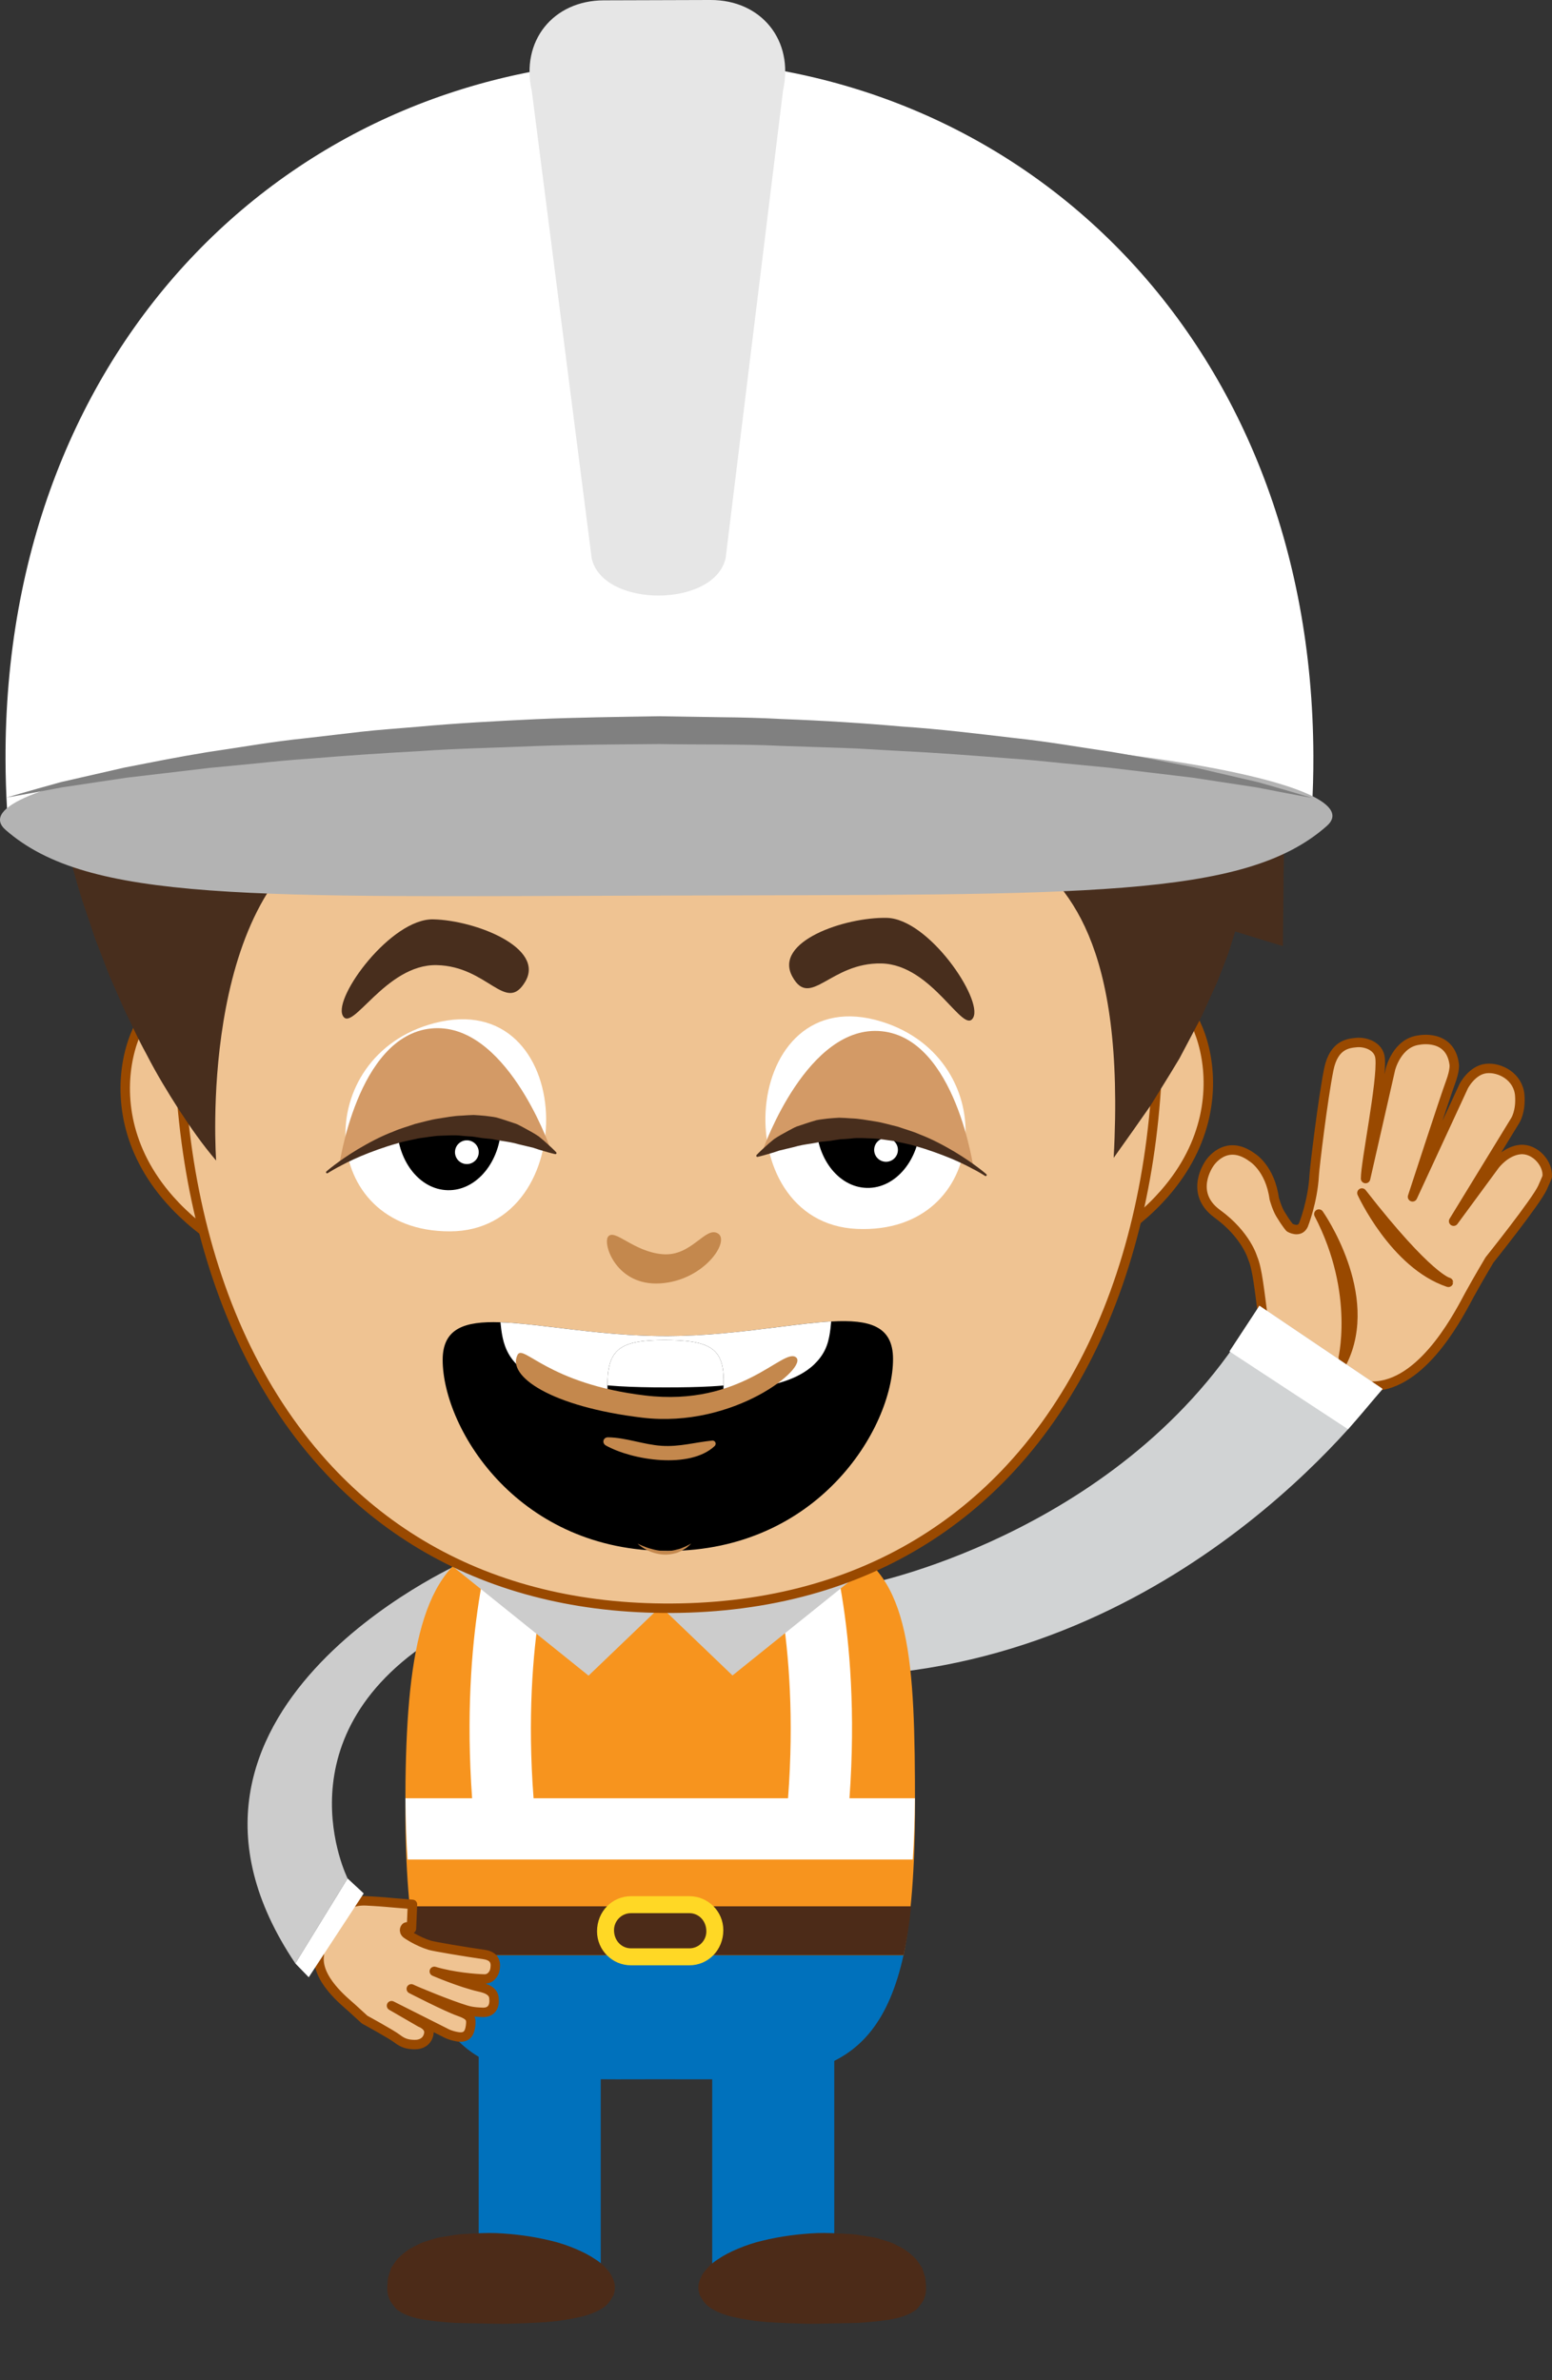 <?xml version="1.0" encoding="utf-8"?>
<!-- Generator: Adobe Illustrator 21.0.0, SVG Export Plug-In . SVG Version: 6.00 Build 0)  -->
<svg version="1.1" xmlns="http://www.w3.org/2000/svg" xmlns:xlink="http://www.w3.org/1999/xlink" x="0px" y="0px"
	 viewBox="0 0 164.209 251.855" style="enable-background:new 0 0 164.209 251.855;" xml:space="preserve">
<rect x="0" y="0" width="164.209" height="251.855" fill="#333333" stroke="none"/>
<g id="Brazo-Mano">
	<g id="XMLID_1_">
		<g id="XMLID_804_">
			
				<path id="XMLID_775_" style="fill:#EFC392;stroke:#994900;stroke-linecap:round;stroke-linejoin:round;stroke-miterlimit:10;" d="
				M132.542,133.122c0,0-0.678-2.457-3.744-4.686c-3.069-2.235-0.84-5.32-0.84-5.32s1.691-2.74,4.524-0.648
				c0,0,1.899,1.129,2.336,4.349c0,0,0.271,1.016,0.657,1.655c0.645,1.069,0.985,1.426,0.985,1.426s1.027,0.609,1.446-0.273
				c0,0,0.993-2.463,1.144-5.292c0.042-0.805,0.911-8.036,1.541-11.172c0.539-2.66,2.108-2.767,2.93-2.847
				c0.906-0.092,2.389,0.343,2.503,1.688c0.217,2.496-1.549,11.019-1.54,12.703l2.642-11.603c0,0,0.69-2.784,3.025-3.053
				c0,0,3.295-0.674,3.712,2.57c0,0,0.108,0.575-0.405,1.944c-0.518,1.366-4.006,12.075-4.006,12.075l5.409-11.695
				c0,0,0.861-1.701,2.362-1.878c1.498-0.171,3.418,0.871,3.575,2.834c0.135,1.716-0.471,2.651-0.471,2.651l-6.526,10.666
				l4.354-5.923c0,0,1.111-1.511,2.698-1.657c1.584-0.137,2.975,1.517,2.843,2.849c0,0,0.138-0.228-0.491,1.18
				c-0.648,1.452-5.612,7.657-5.612,7.657s-1.242,2.086-2.112,3.677c-0.895,1.628-4.58,9.161-9.787,9.654
				c-5.207,0.497-11.567-3.569-12.069-7.353C133.269,136.64,133.028,134.214,132.542,133.122z"/>
			<path id="XMLID_3_" style="fill:#994900;stroke:#994900;stroke-linecap:round;stroke-linejoin:round;stroke-miterlimit:10;" d="
				M144.099,126.235c0,0,3.435,7.535,9.146,9.45C153.245,135.685,151.177,135.318,144.099,126.235z"/>
			
				<path id="XMLID_553_" style="fill:#994900;stroke:#994900;stroke-linecap:round;stroke-linejoin:round;stroke-miterlimit:10;" d="
				M139.542,128.463c0,0,6.028,8.549,2.484,15.648C142.026,144.112,143.945,136.93,139.542,128.463z"/>
		</g>
		<path id="XMLID_500_" style="fill:#D1D3D4;" d="M92.203,167.502c0,0,27.877-5.72,41.046-29.339l12.955,8.737
			c0,0-19.826,27.915-54.228,30.319L92.203,167.502z"/>
		<polygon id="XMLID_2_" style="fill:#FFFFFF;" points="133.249,138.163 146.291,146.97 142.633,151.231 130.08,142.993 		"/>
	</g>
</g>
<g id="Cuerpo-Cabeza">
	<defs>
		<filter id="Adobe_OpacityMaskFilter" filterUnits="userSpaceOnUse" x="21.69" y="232.53" width="96.81" height="19.325">
			<feFlood  style="flood-color:white;flood-opacity:1" result="back"/>
			<feBlend  in="SourceGraphic" in2="back" mode="normal"/>
		</filter>
	</defs>
	<mask maskUnits="userSpaceOnUse" x="21.69" y="232.53" width="96.81" height="19.325" id="XMLID_7_">
	</mask>
	
		<ellipse id="XMLID_6_" transform="matrix(1 -0.01 0.01 1 -2.364 0.697)" style="opacity:0.5;mask:url(#XMLID_7_);fill:#999999;" cx="70.096" cy="242.193" rx="48.407" ry="9.651"/>
	<g>
		<g id="XMLID_572_">
			<g id="XMLID_621_">
				<g id="XMLID_634_">
					<rect id="XMLID_639_" x="50.648" y="213.648" style="fill:#0071BC;" width="12.911" height="29.754"/>
				</g>
				<rect id="XMLID_633_" x="75.357" y="213.648" style="fill:#0071BC;" width="12.911" height="29.754"/>
				<path id="XMLID_630_" style="fill:#0071BC;" d="M95.597,206.877c-3.053,13.84-11.786,13.134-24.612,13.134h-2.272
					c-1.184,0-2.344,0.006-3.457,0.006c-10.932,0-18.378-0.583-21.154-13.14H95.597z"/>
				<path id="XMLID_627_" style="fill:#4C2B18;" d="M64.517,240.484c-0.378-0.494-0.873-1.02-1.519-1.421
					c-0.629-0.429-1.361-0.806-2.158-1.135c-0.797-0.33-1.658-0.631-2.572-0.839c-1.821-0.448-3.806-0.716-5.796-0.803
					c-0.997-0.035-2.024,0.024-2.969,0.081c-0.955,0.006-1.944,0.224-2.877,0.357c-0.47,0.069-0.914,0.242-1.352,0.371
					c-0.438,0.129-0.861,0.275-1.245,0.508c-0.807,0.356-1.469,0.905-2.01,1.456c-0.226,0.322-0.448,0.625-0.634,0.924
					c-0.11,0.337-0.214,0.655-0.312,0.955c-0.079,0.612-0.139,1.156-0.072,1.588c0.047,0.439,0.198,0.769,0.305,0.971
					c0.13,0.192,0.199,0.294,0.199,0.294s-0.014-0.031-0.031-0.064c0.021,0.033,0.045,0.064,0.068,0.096
					c-0.018-0.015-0.037-0.031-0.037-0.031s0.05,0.062,0.128,0.16c0.008,0.01,0.015,0.02,0.024,0.03
					c0.007,0.009,0.01,0.012,0.017,0.022c0.116,0.135,0.243,0.365,0.554,0.527c0.278,0.22,0.658,0.378,1.1,0.541
					c0.441,0.163,0.958,0.278,1.523,0.378c1.129,0.166,2.452,0.322,3.864,0.356c1.409,0.026,2.914,0.054,4.417,0.082
					c1.506-0.029,3.012-0.076,4.427-0.168c1.415-0.089,2.733-0.308,3.851-0.563c1.119-0.255,2.014-0.672,2.553-1.08
					c0.541-0.42,0.681-0.797,0.697-0.779c0,0-0.024,0.023-0.062,0.061c0.024-0.033,0.054-0.063,0.076-0.097
					c-0.004,0.01-0.014,0.036-0.014,0.036s0.017-0.029,0.039-0.068c0.012-0.019,0.022-0.039,0.033-0.058
					c0.028-0.049,0.058-0.102,0.103-0.182c0.066-0.098,0.129-0.223,0.152-0.397c0.031-0.157,0.105-0.39,0.066-0.598
					C65.078,241.577,64.847,241.002,64.517,240.484z"/>
				<path id="XMLID_624_" style="fill:#4C2B18;" d="M97.882,240.938c-0.098-0.3-0.202-0.62-0.312-0.957
					c-0.186-0.297-0.41-0.601-0.634-0.923c-0.542-0.552-1.203-1.102-2.01-1.458c-0.385-0.233-0.807-0.378-1.247-0.507
					c-0.438-0.13-0.882-0.303-1.351-0.371c-0.934-0.133-1.923-0.352-2.878-0.357c-0.945-0.057-1.972-0.116-2.969-0.081
					c-1.991,0.086-3.976,0.355-5.796,0.803c-0.914,0.208-1.775,0.51-2.574,0.839c-0.797,0.331-1.529,0.706-2.158,1.137
					c-0.646,0.4-1.141,0.927-1.519,1.419c-0.329,0.519-0.561,1.093-0.536,1.512c-0.04,0.208,0.035,0.439,0.066,0.596
					c0.024,0.176,0.087,0.3,0.152,0.397c0.044,0.076,0.072,0.126,0.1,0.174c0.013,0.024,0.026,0.048,0.041,0.072
					c0.018,0.032,0.035,0.061,0.035,0.061s-0.009-0.024-0.012-0.032c0.02,0.03,0.047,0.057,0.068,0.087
					c-0.035-0.035-0.055-0.054-0.055-0.054c0.016-0.018,0.158,0.359,0.697,0.779c0.539,0.407,1.436,0.825,2.553,1.08
					c1.118,0.255,2.436,0.473,3.851,0.563c1.416,0.092,2.922,0.139,4.427,0.168c1.504-0.028,3.009-0.056,4.418-0.082
					c1.412-0.034,2.735-0.19,3.864-0.356c0.564-0.1,1.081-0.215,1.523-0.378c0.442-0.163,0.822-0.321,1.1-0.541
					c0.311-0.163,0.438-0.393,0.554-0.527c0.008-0.01,0.011-0.013,0.018-0.022c0.008-0.009,0.014-0.018,0.022-0.027
					c0.08-0.099,0.13-0.161,0.13-0.161s-0.02,0.017-0.038,0.032c0.023-0.032,0.047-0.064,0.069-0.097
					c-0.016,0.035-0.031,0.065-0.031,0.065s0.069-0.102,0.199-0.296c0.107-0.201,0.258-0.53,0.305-0.97
					C98.021,242.094,97.961,241.55,97.882,240.938z"/>
			</g>
			<g id="XMLID_597_">
				<path id="XMLID_613_" style="fill:#CCCCCC;" d="M48.813,165.387c0,0-35.486,15.735-17.564,42.369l5.53-8.994
					c0,0-7.702-15.366,10.084-25.956L48.813,165.387z"/>
			</g>
			<g id="XMLID_585_">
				<g id="XMLID_589_">
					<path id="XMLID_596_" style="fill:#F7941E;" d="M96.81,191.142c0,6.554-0.412,11.698-1.213,15.735H44.102
						c-0.8-4.037-1.213-9.182-1.213-15.735c0-14.599,1.31-24.894,8.174-27.521c4.29-1.647,5.046-0.755,17.65-0.755h2.272
						c1.844,0,3.548-0.007,5.13-0.007c8.744,0,9.435-0.809,12.886,0.606C96.406,166.499,96.81,175.798,96.81,191.142z"/>
					<path id="XMLID_590_" style="fill:#FFFFFF;" d="M96.803,190.278c-0.021,2.344-0.097,4.5-0.227,6.48H43.126
						c-0.136-1.98-0.211-4.137-0.231-6.48h7.056c-1.251-17.446,2.227-28.074,2.669-29.342c0.016-0.054,0.032-0.092,0.038-0.113
						l0.155,0.059l2.89,1.052l3.045,1.107c-0.038,0.108-3.586,10.245-2.294,27.237h26.924c1.291-16.992-2.259-27.129-2.295-27.237
						l6.086-2.218c0.177,0.48,4.017,11.259,2.71,29.455H96.803z"/>
				</g>
				<g id="XMLID_586_">
					<polygon id="XMLID_588_" style="fill:#CCCCCC;" points="69,169.128 77.502,177.282 93.162,164.69 					"/>
					<polygon id="XMLID_587_" style="fill:#CCCCCC;" points="70.805,169.12 62.272,177.302 46.56,164.669 					"/>
				</g>
			</g>
			<g id="XMLID_577_">
				<path id="XMLID_584_" style="fill:#4C2B18;" d="M96.406,201.712c-0.198,1.915-0.467,3.63-0.809,5.165H44.102
					c-0.341-1.535-0.611-3.251-0.807-5.165H96.406z"/>
				<path id="XMLID_581_" style="fill:#FFD825;" d="M72.937,207.953h-6.176c-1.98,0-3.592-1.611-3.592-3.592
					c0-2.111,1.611-3.722,3.592-3.722h6.176c1.982,0,3.593,1.611,3.593,3.593C76.531,206.341,74.919,207.953,72.937,207.953z
					 M66.762,202.434c-0.99,0-1.796,0.807-1.796,1.797c0,1.119,0.806,1.925,1.796,1.925h6.176c0.99,0,1.797-0.806,1.797-1.796
					c0-1.119-0.807-1.926-1.797-1.926H66.762z"/>
			</g>
			<g id="XMLID_573_">
				<g id="XMLID_575_">
					
						<path id="XMLID_576_" style="fill:#EFC392;stroke:#994900;stroke-linecap:round;stroke-linejoin:round;stroke-miterlimit:10;" d="
						M52.372,208.366c-0.066,0.46-0.453,1.052-1.137,1.034c-0.905-0.018-3.324-0.214-5.282-0.806c0,0,2.735,1.181,4.755,1.644
						c0.592,0.132,1.559,0.378,1.559,1.269c0,0,0.249,1.598-1.412,1.412c0,0-0.791-0.006-1.504-0.221
						c-1.784-0.535-5.268-1.976-5.833-2.253c0,0,3.713,1.913,5.013,2.369c1.296,0.454,1.351,0.782,1.257,1.548
						c-0.103,0.765-0.378,1.311-1.374,1.153c-0.867-0.149-1.31-0.431-1.31-0.431l-5.678-2.859l3.067,1.775
						c0,0,0.999,0.356,0.882,1.166c-0.129,0.804-0.753,1.187-1.515,1.175c-0.681-0.015-1.194-0.126-1.822-0.614
						c-0.636-0.491-3.456-2.027-3.456-2.027s-0.672-0.617-1.355-1.239c-0.7-0.643-3.839-3.07-3.442-5.616
						c0,0-0.038-1.624,1.523-2.87l0.237-0.858c0,0,0.475-2.13,3.24-1.983c0,0,1.247,0.064,1.956,0.129
						c0.637,0.064,1.635,0.135,2.899,0.24l-0.108,2.572c-0.24-0.116-0.436-0.19-0.482-0.19c-0.186-0.009-0.423,0.434-0.037,0.743
						c0,0,1.099,0.789,2.479,1.211c0.398,0.122,3.716,0.686,5.716,0.97C52.58,207.003,52.437,207.944,52.372,208.366z"/>
				</g>
				<polygon id="XMLID_574_" style="fill:#FFFFFF;" points="38.481,200.346 36.779,198.762 31.249,207.756 32.666,209.217 				"/>
			</g>
		</g>
		<g id="XMLID_415_">
			
				<path id="XMLID_571_" style="fill:#EFC392;stroke:#994900;stroke-linecap:round;stroke-linejoin:round;stroke-miterlimit:10;" d="
				M123.204,126.295c-0.209,0.238-0.423,0.472-0.646,0.706c-0.223,0.236-0.454,0.469-0.696,0.702
				c-0.237,0.23-0.488,0.464-0.745,0.693c-0.258,0.23-0.525,0.458-0.8,0.686c-0.275,0.228-0.563,0.454-0.855,0.678
				c-0.296,0.225-0.597,0.446-0.91,0.668c-0.004-1.238-0.008-2.477-0.011-3.713c-0.006-1.237-0.008-2.475-0.011-3.713
				c-0.004-1.235-0.009-2.472-0.012-3.709c-0.006-1.238-0.008-2.475-0.011-3.713c-0.004-1.237-0.008-2.475-0.011-3.712
				c-0.006-1.238-0.008-2.475-0.011-3.713c0,0,0.095-0.157,0.271-0.401c0.174-0.246,0.43-0.578,0.749-0.929
				c0.32-0.348,0.7-0.713,1.128-1.024c0.429-0.313,0.905-0.568,1.412-0.701c0.504-0.13,1.04-0.136,1.592,0.054
				c0.549,0.191,1.116,0.576,1.678,1.229c0.418,0.489,0.837,1.143,1.206,1.933c0.373,0.791,0.698,1.714,0.931,2.743
				c0.235,1.026,0.381,2.159,0.393,3.362c0.014,1.203-0.108,2.476-0.402,3.789c-0.299,1.311-0.77,2.665-1.463,4.022
				C125.287,123.59,124.376,124.954,123.204,126.295z"/>
			
				<path id="XMLID_570_" style="fill:#EFC392;stroke:#994900;stroke-linecap:round;stroke-linejoin:round;stroke-miterlimit:10;" d="
				M17.96,126.949c0.209,0.235,0.425,0.468,0.649,0.703c0.222,0.231,0.456,0.464,0.699,0.694c0.243,0.231,0.493,0.461,0.749,0.691
				c0.261,0.228,0.528,0.456,0.807,0.681c0.276,0.225,0.562,0.449,0.859,0.672c0.294,0.224,0.598,0.443,0.913,0.663
				c-0.003-1.238-0.009-2.475-0.011-3.713c-0.003-1.237-0.007-2.475-0.011-3.713c-0.003-1.237-0.009-2.474-0.012-3.709
				c-0.003-1.238-0.007-2.476-0.011-3.715c-0.003-1.237-0.006-2.473-0.011-3.71c-0.003-1.237-0.006-2.475-0.011-3.712
				c0,0-0.098-0.158-0.273-0.401c-0.178-0.245-0.434-0.575-0.755-0.924c-0.319-0.346-0.703-0.708-1.135-1.018
				c-0.429-0.309-0.908-0.562-1.412-0.691c-0.508-0.126-1.044-0.129-1.594,0.064c-0.549,0.193-1.11,0.583-1.67,1.239
				c-0.416,0.489-0.83,1.148-1.197,1.94c-0.365,0.791-0.684,1.718-0.911,2.747c-0.229,1.029-0.367,2.163-0.372,3.365
				c-0.005,1.202,0.123,2.474,0.426,3.787c0.306,1.31,0.786,2.659,1.486,4.014C15.86,124.255,16.779,125.616,17.96,126.949z"/>
			
				<path id="XMLID_569_" style="fill:#EFC392;stroke:#994900;stroke-linecap:round;stroke-linejoin:round;stroke-miterlimit:10;" d="
				M34.823,155.569c-3.497-3.732-6.418-8.068-8.765-12.885c-2.32-4.764-4.076-9.996-5.268-15.571
				c-1.167-5.451-1.791-11.234-1.874-17.222c-0.091-6.006,0.485-12.023,1.806-17.886c1.288-5.699,3.23-11.062,5.739-15.962
				c2.51-4.902,5.587-9.34,9.148-13.187c3.008-3.25,6.358-6.079,10.003-8.405c3.67-2.347,7.639-4.183,11.847-5.433
				c4.3-1.276,8.762-1.889,13.245-1.903c4.574,0.002,8.966,0.655,13.125,1.883c4.158,1.228,8.084,3.03,11.723,5.33
				c3.638,2.301,6.991,5.099,10.007,8.318c3.583,3.825,6.689,8.245,9.227,13.13c2.539,4.887,4.513,10.239,5.837,15.928
				c1.356,5.855,1.969,11.867,1.915,17.874c-0.047,5.991-0.638,11.774-1.772,17.234c-1.156,5.579-2.881,10.823-5.173,15.601
				c-2.319,4.83-5.212,9.184-8.687,12.937c-2.886,3.12-6.174,5.821-9.862,8.031c-3.689,2.212-7.777,3.933-12.265,5.088
				c-4.751,1.223-9.672,1.739-14.575,1.699c-4.934-0.039-9.514-0.646-13.737-1.761c-4.35-1.145-8.322-2.827-11.919-4.977
				C40.922,161.262,37.679,158.616,34.823,155.569z"/>
			<path id="XMLID_568_" style="fill:#482E1D;" d="M135.736,100.114l0.025-2.42l0.045-4.229c-0.019-1.412,0.103-2.831-0.035-4.244
				l-0.326-4.245c-0.067-0.708-0.089-1.421-0.226-2.122l-0.337-2.113l-0.341-2.116c-0.093-0.709-0.266-1.406-0.435-2.103
				l-0.498-2.097c-0.174-0.699-0.312-1.405-0.549-2.092c-0.462-1.377-0.8-2.778-1.373-4.143c-0.028-0.07-0.054-0.14-0.081-0.21
				l3.326-0.503l1.179-0.484l0.595-3.141l0.176-2.529c-0.223-0.721-0.374-1.463-0.685-2.161l-0.846-2.121
				c-0.254-0.72-0.65-1.38-0.994-2.065c-0.369-0.67-0.677-1.379-1.105-2.019l-1.265-1.933c-0.408-0.656-0.939-1.223-1.406-1.837
				c-0.474-0.611-0.967-1.205-1.516-1.749c-0.544-0.547-1.048-1.141-1.63-1.648l-1.739-1.535l-1.846-1.398
				c-0.631-0.443-1.291-0.842-1.938-1.263c-0.412-0.249-0.838-0.476-1.259-0.709l0.896-0.601l4.954-3.325l-4.885-3.32l-1.888-1.284
				c-0.623-0.447-1.281-0.806-1.936-1.174c-0.658-0.354-1.301-0.77-1.977-1.07l-2.016-0.951c-0.675-0.311-1.362-0.556-2.045-0.835
				c-0.682-0.282-1.369-0.536-2.063-0.755c-1.38-0.486-2.773-0.893-4.174-1.255c-0.7-0.188-1.404-0.327-2.106-0.491
				c-0.702-0.168-1.407-0.3-2.113-0.429c-1.409-0.276-2.824-0.482-4.241-0.672c-1.195-0.152-2.394-0.265-3.597-0.362l0.465-3.311
				l0.686-4.892l-4.756-0.115c-1.602-0.039-3.214-0.202-4.81-0.122l-2.396,0.066l-2.379,0.204c-0.796,0.057-1.583,0.151-2.365,0.278
				c-0.784,0.118-1.571,0.219-2.35,0.354l-2.32,0.476c-0.778,0.144-1.53,0.369-2.295,0.554c-0.764,0.19-1.526,0.386-2.273,0.623
				c-0.749,0.232-1.508,0.437-2.248,0.694c-1.488,0.492-2.957,1.031-4.413,1.608c-1.017,0.415-2.024,0.854-3.026,1.309l-0.603-3.261
				l-1.105-5.987l-5.087,2.832l-4.479,2.494l-2.234,1.252c-0.73,0.438-1.41,0.95-2.116,1.423l-4.192,2.895
				c-1.333,1.044-2.642,2.117-3.959,3.175c-0.648,0.544-1.341,1.033-1.946,1.623l-1.868,1.71c-1.253,1.13-2.49,2.276-3.647,3.506
				c-1.188,1.197-2.361,2.409-3.471,3.695c-0.218,0.246-0.436,0.49-0.654,0.735l-3.576-3.348l-2.14,4.155
				c-0.71,1.38-1.525,2.715-2.12,4.133l-0.943,2.106l-0.826,2.138c-0.29,0.709-0.511,1.435-0.749,2.156
				c-0.225,0.724-0.497,1.437-0.683,2.169c-0.416,1.455-0.807,2.912-1.126,4.381c-0.343,1.464-0.616,2.939-0.866,4.414
				c-0.25,1.476-0.447,2.956-0.621,4.439c-0.16,1.484-0.27,2.972-0.342,4.465c-0.02,0.419-0.028,0.84-0.042,1.261l-2.415-0.392
				l-3.527-0.572l0.43,3.307l0.437,3.366c0.163,1.12,0.256,2.245,0.476,3.357l0.598,3.336c0.186,1.113,0.441,2.215,0.711,3.312
				l0.781,3.292L8,92.91c0.298,1.086,0.623,2.163,0.994,3.227l1.077,3.197l1.209,3.148c0.395,1.051,0.886,2.066,1.324,3.098
				c0.435,1.033,0.922,2.044,1.417,3.05c0.478,1.013,0.979,2.014,1.518,2.997c1.021,1.99,2.184,3.906,3.389,5.784
				c1.22,1.868,2.492,3.703,3.941,5.39c0,0-2.032-27.628,12.286-34.859c5.785-2.92,15.029,1.244,35.423,1.181
				c22.852-0.068,32.079-3.448,37.296,0.637c4.95,3.878,11.207,9.696,9.958,32.754l2.079-2.928l1.029-1.47
				c0.334-0.497,0.707-0.965,1.009-1.485l1.9-3.076l0.94-1.553l0.846-1.6l0.846-1.604c0.276-0.539,0.585-1.062,0.822-1.621
				l1.509-3.322l0.665-1.712c0.213-0.575,0.463-1.134,0.634-1.732l0.555-1.776c0.006-0.025,0.013-0.048,0.019-0.072l2.815,0.866
				L135.736,100.114z"/>
			<g id="XMLID_546_">
				<path id="XMLID_557_" style="fill:#FFFFFF;" d="M138.96,79.96c0.008,1.914-0.047,3.813-0.156,5.693
					c-13.149-4.125-39.451-6.882-69.736-6.791c-29.264,0.089-54.786,2.814-68.32,6.789c-0.102-1.741-0.158-3.502-0.164-5.274
					C0.45,36.173,31.339,6.425,69.548,6.309C107.765,6.194,138.826,35.756,138.96,79.96z"/>
				<path id="XMLID_556_" style="fill:#B3B3B3;" d="M69.812,94.762c-43.432,0.133-60.428,0.726-69.21-6.939
					c-5.425-4.736,26.423-10.448,69.857-10.579c43.436-0.129,75.319,5.388,69.921,10.156c-8.734,7.718-25.733,7.227-69.166,7.358
					L69.812,94.762z"/>
				<path id="XMLID_555_" style="fill:#808080;" d="M0.683,84.393c0,0,2.088-0.62,5.76-1.638c1.862-0.426,4.125-0.943,6.719-1.536
					c2.61-0.508,5.553-1.106,8.784-1.634c3.238-0.462,6.735-1.103,10.466-1.481c1.864-0.217,3.778-0.441,5.735-0.67
					c1.958-0.223,3.966-0.35,6.004-0.53c4.077-0.375,8.301-0.605,12.595-0.808c4.304-0.188,8.647-0.235,13.052-0.309
					c2.174,0.035,4.35,0.069,6.517,0.104c2.163,0.018,4.326,0.075,6.482,0.194c4.307,0.162,8.537,0.428,12.613,0.79
					c4.084,0.273,8.014,0.759,11.74,1.196c3.73,0.389,7.228,1.022,10.466,1.487c3.23,0.537,6.174,1.136,8.782,1.649
					c2.59,0.6,4.849,1.124,6.708,1.555c3.679,1.042,5.758,1.677,5.758,1.677s-2.152-0.384-5.877-1.116
					c-1.88-0.287-4.161-0.636-6.777-1.035c-2.627-0.314-5.59-0.668-8.824-1.054c-1.62-0.156-3.307-0.319-5.054-0.488
					c-1.744-0.18-3.546-0.368-5.408-0.489c-3.717-0.288-7.634-0.597-11.696-0.797c-2.028-0.103-4.092-0.258-6.179-0.324
					c-2.085-0.069-4.196-0.139-6.324-0.21c-4.243-0.213-8.622-0.118-12.964-0.197c-4.294,0.04-8.657,0.051-12.912,0.205
					c-4.262,0.19-8.464,0.253-12.52,0.549c-4.06,0.214-7.979,0.494-11.696,0.8c-1.861,0.124-3.665,0.299-5.41,0.483
					c-1.745,0.168-3.433,0.331-5.053,0.487c-3.234,0.382-6.197,0.732-8.825,1.042c-2.616,0.392-4.896,0.735-6.774,1.016
					C2.83,84.024,0.683,84.393,0.683,84.393z"/>
				<path id="XMLID_554_" style="fill:#E6E6E6;" d="M63.893,0.035c-5.397,0.016-8.826,4.331-7.627,9.594l6.341,49.465
					c1.201,5.256,13.001,5.221,14.169-0.043l6.077-49.502c1.168-5.27-2.29-9.565-7.685-9.549L63.893,0.035z"/>
			</g>
			<path id="XMLID_417_" style="fill:#C4884D;" d="M64.343,130.849c0.695-0.888,2.674,1.603,5.764,1.861
				c3.089,0.258,4.511-3,5.849-2.199c1.337,0.802-1.458,4.998-6.107,5.288S63.747,131.61,64.343,130.849z"/>
		</g>
	</g>
</g>
<g id="Ojos-Abiertos">
	<g>
		<g id="XMLID_471_">
			<path id="XMLID_543_" style="fill:#FFFFFF;" d="M45.921,108.27c-13.036,3.449-12.468,22.059,1.694,22.022
				C61.778,130.255,61.091,104.257,45.921,108.27z"/>
			
				<ellipse id="XMLID_542_" transform="matrix(0.021 -1 1 0.021 -72.45 163.969)" cx="47.493" cy="118.975" rx="6.962" ry="5.511"/>
			
				<ellipse id="XMLID_541_" transform="matrix(0.021 -1 1 0.021 -71.585 157.776)" style="fill:#FFFFFF;" cx="44.762" cy="115.437" rx="3.287" ry="3.287"/>
			
				<ellipse id="XMLID_540_" transform="matrix(0.021 -1 1 0.021 -73.556 168.72)" style="fill:#FFFFFF;" cx="49.365" cy="121.916" rx="1.257" ry="1.257"/>
		</g>
		<g id="XMLID_444_">
			<path id="XMLID_459_" style="fill:#FFFFFF;" d="M93.278,108.1c12.88,3.991,11.535,22.561-2.614,21.932
				C76.515,129.403,78.289,103.456,93.278,108.1z"/>
			
				<ellipse id="XMLID_457_" transform="matrix(0.021 -1 1 0.021 -28.797 208.079)" cx="91.84" cy="118.742" rx="6.962" ry="5.511"/>
			
				<ellipse id="XMLID_446_" transform="matrix(0.021 -1 1 0.021 -27.932 201.885)" style="fill:#FFFFFF;" cx="89.109" cy="115.204" rx="3.287" ry="3.287"/>
			
				<ellipse id="XMLID_445_" transform="matrix(0.021 -1 1 0.021 -29.904 212.83)" style="fill:#FFFFFF;" cx="93.713" cy="121.683" rx="1.257" ry="1.257"/>
		</g>
	</g>
</g>
<g id="Ojos-Cerrados">
	<g>
		<g id="XMLID_4499_">
			<path id="XMLID_4655_" style="fill:#D39A66;" d="M58.112,121.211c0,0-4.658-13.187-12.51-12.384
				c-7.855,0.806-9.738,14.666-9.738,14.666S46.581,116.092,58.112,121.211z"/>
			<path id="XMLID_4621_" style="fill:#482E1D;" d="M34.537,123.951c0,0,1.226-1.084,3.331-2.353
				c1.058-0.622,2.323-1.327,3.775-1.878c0.712-0.316,1.492-0.52,2.267-0.795c0.797-0.189,1.603-0.438,2.436-0.563
				c0.833-0.129,1.666-0.293,2.508-0.317c0.419-0.025,0.837-0.062,1.251-0.068c0.412,0.015,0.82,0.059,1.222,0.091
				c0.4,0.056,0.797,0.09,1.175,0.169c0.375,0.107,0.74,0.215,1.09,0.337c0.349,0.117,0.689,0.23,1.018,0.34
				c0.32,0.132,0.61,0.311,0.896,0.455c0.565,0.307,1.077,0.586,1.5,0.88c0.406,0.328,0.748,0.622,1.016,0.879
				c0.55,0.49,0.828,0.798,0.829,0.798c0.043,0.048,0.039,0.122-0.009,0.165c-0.029,0.026-0.066,0.035-0.102,0.028l-0.015-0.003
				c0.002,0-0.423-0.089-1.101-0.294c-0.346-0.091-0.751-0.219-1.2-0.375c-0.463-0.11-0.985-0.235-1.555-0.371
				c-0.55-0.169-1.165-0.266-1.81-0.363c-0.321-0.048-0.647-0.112-0.979-0.182c-0.338-0.035-0.684-0.07-1.036-0.106
				c-0.349-0.051-0.703-0.124-1.064-0.166c-0.366-0.01-0.735-0.049-1.111-0.079c-0.751-0.103-1.518-0.026-2.292-0.009
				c-0.774,0.032-1.538,0.186-2.301,0.279c-0.747,0.182-1.504,0.294-2.207,0.521c-1.424,0.393-2.728,0.883-3.835,1.338
				c-2.21,0.938-3.56,1.826-3.56,1.826c-0.053,0.035-0.124,0.02-0.158-0.032C34.483,124.053,34.496,123.988,34.537,123.951z"/>
		</g>
		<g id="XMLID_2571_">
			<path id="XMLID_4490_" style="fill:#D39A66;" d="M80.786,121.501c0,0,4.658-13.187,12.51-12.384
				c7.852,0.806,9.738,14.666,9.738,14.666S92.315,116.384,80.786,121.501z"/>
			<path id="XMLID_4473_" style="fill:#482E1D;" d="M104.225,124.425c0,0-1.35-0.888-3.559-1.826
				c-1.109-0.454-2.413-0.944-3.837-1.338c-0.703-0.228-1.459-0.34-2.205-0.521c-0.765-0.093-1.529-0.249-2.303-0.279
				c-0.774-0.017-1.541-0.095-2.292,0.009c-0.375,0.029-0.744,0.068-1.109,0.078c-0.363,0.042-0.717,0.115-1.066,0.166
				c-0.352,0.036-0.698,0.072-1.036,0.106c-0.33,0.07-0.656,0.134-0.979,0.182c-0.646,0.096-1.26,0.194-1.81,0.363
				c-0.57,0.136-1.092,0.261-1.555,0.372c-0.449,0.156-0.854,0.284-1.2,0.375c-0.678,0.205-1.103,0.294-1.101,0.294l-0.016,0.003
				c-0.063,0.013-0.125-0.027-0.137-0.09c-0.009-0.038,0.003-0.076,0.026-0.103c0.002,0,0.28-0.308,0.829-0.799
				c0.269-0.256,0.61-0.551,1.016-0.879c0.423-0.294,0.934-0.573,1.5-0.88c0.286-0.144,0.576-0.323,0.896-0.455
				c0.329-0.11,0.669-0.223,1.018-0.34c0.351-0.121,0.715-0.23,1.09-0.337c0.378-0.08,0.775-0.113,1.175-0.169
				c0.402-0.031,0.809-0.076,1.222-0.09c0.414,0.006,0.833,0.043,1.251,0.068c0.842,0.024,1.676,0.188,2.508,0.317
				c0.833,0.126,1.639,0.375,2.436,0.563c0.775,0.275,1.555,0.48,2.267,0.795c1.452,0.551,2.717,1.256,3.775,1.878
				c2.105,1.27,3.331,2.354,3.331,2.354c0.048,0.04,0.054,0.112,0.014,0.161C104.338,124.447,104.273,124.455,104.225,124.425z"/>
		</g>
	</g>
</g>
<g id="Cejas">
	<g id="XMLID_418_">
		<path id="XMLID_544_" style="fill:#482E1D;" d="M55.562,103.893c2.166-3.614-5.289-6.523-9.726-6.615
			c-4.437-0.093-10.529,8.165-9.584,10.157c0.945,1.993,4.526-5.428,9.95-5.314S53.517,107.303,55.562,103.893z"/>
		<path id="XMLID_470_" style="fill:#482E1D;" d="M83.829,103.324c-2.013-3.701,5.557-6.296,9.994-6.203
			c4.437,0.093,10.178,8.598,9.151,10.549c-1.027,1.951-4.296-5.612-9.719-5.726C87.832,101.831,85.729,106.816,83.829,103.324z"/>
	</g>
</g>
<g id="Boca_3">
	<g>
		<path id="XMLID_565_" d="M94.487,143.771c0.012,3.668-2,8.852-6.081,13.064c-3.943,4.08-9.823,7.248-17.683,7.273
			c-7.86,0.023-13.758-3.11-17.729-7.165c-4.103-4.189-6.146-9.363-6.157-13.029c-0.011-3.349,2.289-4.13,6.074-4.002l0.032,0.001
			c0.003-0.001,0.003-0.001,0.003-0.001c4.362,0.15,10.68,1.484,17.707,1.463c6.809-0.021,12.948-1.31,17.289-1.547l0.013,0
			c0.007,0.001,0.016,0,0.022-0.001C92.005,139.605,94.475,140.302,94.487,143.771z"/>
		<path id="XMLID_559_" style="fill:#FFFFFF;" d="M55.128,144.797c0.86,0.704,1.987,1.227,3.391,1.613
			c1.312,0.362,2.87,0.599,4.691,0.752c1.668,0.137,3.553,0.204,5.672,0.217c0.515,0.005,1.044,0.005,1.591,0.005
			c2.101-0.008,3.986-0.049,5.671-0.149c2.308-0.133,4.237-0.379,5.833-0.782c1.592-0.409,2.853-0.978,3.814-1.771
			c0.243-0.197,0.467-0.413,0.672-0.644c0.218-0.24,0.417-0.501,0.588-0.778c0.181-0.294,0.322-0.594,0.429-0.892
			c0.11-0.302,0.19-0.601,0.247-0.897c0.06-0.29,0.1-0.577,0.135-0.853c0.035-0.279,0.057-0.543,0.082-0.791
			c-1.534,0.084-3.293,0.299-5.226,0.545c-1.937,0.244-4.047,0.514-6.283,0.715c-1.851,0.167-3.785,0.279-5.783,0.287
			c-0.352,0-0.705-0.004-1.057-0.008c-2.114-0.032-4.158-0.178-6.094-0.367c-2.009-0.198-3.904-0.437-5.647-0.642
			c-1.818-0.219-3.465-0.395-4.903-0.442c0.027,0.251,0.053,0.513,0.09,0.791c0.038,0.275,0.083,0.563,0.148,0.856
			c0.062,0.291,0.147,0.597,0.258,0.896c0.112,0.3,0.252,0.604,0.431,0.902c0.167,0.279,0.362,0.544,0.579,0.79
			C54.658,144.381,54.882,144.595,55.128,144.797z"/>
	</g>
</g>
<g id="Boca_2">
	<g id="XMLID_251_">
		<g id="XMLID_252_">
			<path id="XMLID_261_" d="M75.947,152.052c-0.795,5.607-2.53,10.256-5.652,10.256s-5.136-4.617-5.652-10.256
				c-0.758-8.302-0.967-10.259,5.652-10.259C77.264,141.793,77.137,143.659,75.947,152.052z"/>
			<ellipse id="XMLID_260_" style="fill:none;" cx="70.295" cy="152.051" rx="5.652" ry="10.257"/>
			<path id="XMLID_259_" style="fill:#C4884D;" d="M67.459,163.331c0,0,0.342,0.182,0.872,0.374c0.262,0.105,0.58,0.186,0.914,0.271
				c0.337,0.077,0.702,0.136,1.067,0.131c0.364,0.028,0.73-0.014,1.064-0.086c0.331-0.078,0.65-0.153,0.901-0.277
				c0.521-0.207,0.844-0.43,0.853-0.413c0,0-0.07,0.066-0.193,0.181c-0.127,0.11-0.301,0.287-0.56,0.427
				c-0.125,0.078-0.261,0.163-0.42,0.224c-0.155,0.065-0.316,0.154-0.501,0.186c-0.358,0.095-0.757,0.16-1.155,0.147
				c-0.8-0.025-1.558-0.301-2.062-0.593C67.728,163.615,67.459,163.331,67.459,163.331z"/>
			<g id="XMLID_253_">
				<defs>
					<path id="XMLID_254_" d="M75.947,152.052c-0.795,5.607-2.53,10.256-5.652,10.256s-5.136-4.617-5.652-10.256
						c-0.758-8.302-0.967-10.259,5.652-10.259C77.264,141.793,77.137,143.659,75.947,152.052z"/>
				</defs>
				<clipPath id="XMLID_8_">
					<use xlink:href="#XMLID_254_"  style="overflow:visible;"/>
				</clipPath>
				<path id="XMLID_210_" style="clip-path:url(#XMLID_8_);fill:#FFFFFF;" d="M57.663,144.602c0.718,0.59,1.657,1.032,2.831,1.357
					c1.096,0.305,2.398,0.51,3.92,0.641c1.393,0.12,2.972,0.178,4.746,0.197c0.431,0.004,0.873,0.006,1.329,0.006
					c1.756,0,3.334-0.029,4.744-0.107c1.93-0.109,3.545-0.306,4.878-0.642c1.336-0.336,2.388-0.811,3.195-1.471
					c0.204-0.168,0.391-0.345,0.564-0.536c0.181-0.202,0.349-0.418,0.494-0.65c0.152-0.244,0.269-0.495,0.362-0.746
					c0.091-0.251,0.158-0.501,0.209-0.746c0.052-0.246,0.085-0.484,0.114-0.716c0.027-0.231,0.05-0.452,0.073-0.66
					c-1.284,0.066-2.758,0.242-4.375,0.442c-1.619,0.199-3.386,0.422-5.254,0.583c-1.549,0.134-3.169,0.225-4.836,0.225
					c-0.297,0-0.592-0.004-0.886-0.008c-1.768-0.033-3.477-0.161-5.098-0.325c-1.679-0.168-3.264-0.374-4.722-0.551
					c-1.518-0.184-2.897-0.338-4.099-0.381c0.023,0.209,0.043,0.429,0.075,0.66c0.029,0.231,0.067,0.472,0.12,0.719
					c0.052,0.246,0.121,0.497,0.214,0.75c0.093,0.252,0.21,0.505,0.359,0.756c0.139,0.235,0.302,0.456,0.48,0.66
					C57.271,144.252,57.458,144.433,57.663,144.602z"/>
			</g>
		</g>
	</g>
</g>
<g id="Boca_1">
	<g>
		<path id="XMLID_917_" style="fill:#C4884D;" d="M54.761,143.357c0.609-1.174,3.206,3.066,13.483,4.3
			c10.277,1.234,14.611-5.096,15.974-4.039s-6.566,7.551-16.256,6.388C58.272,148.842,53.597,145.6,54.761,143.357z"/>
		<path id="XMLID_916_" style="fill:#C4884D;" d="M75.346,152.432c-1.834,0.185-3.431,0.671-5.322,0.553
			c-1.919-0.121-3.789-0.875-5.689-0.901c-0.525-0.006-0.678,0.618-0.226,0.869c2.836,1.575,8.875,2.503,11.491,0.07
			C75.844,152.798,75.691,152.398,75.346,152.432z"/>
	</g>
</g>
</svg>
